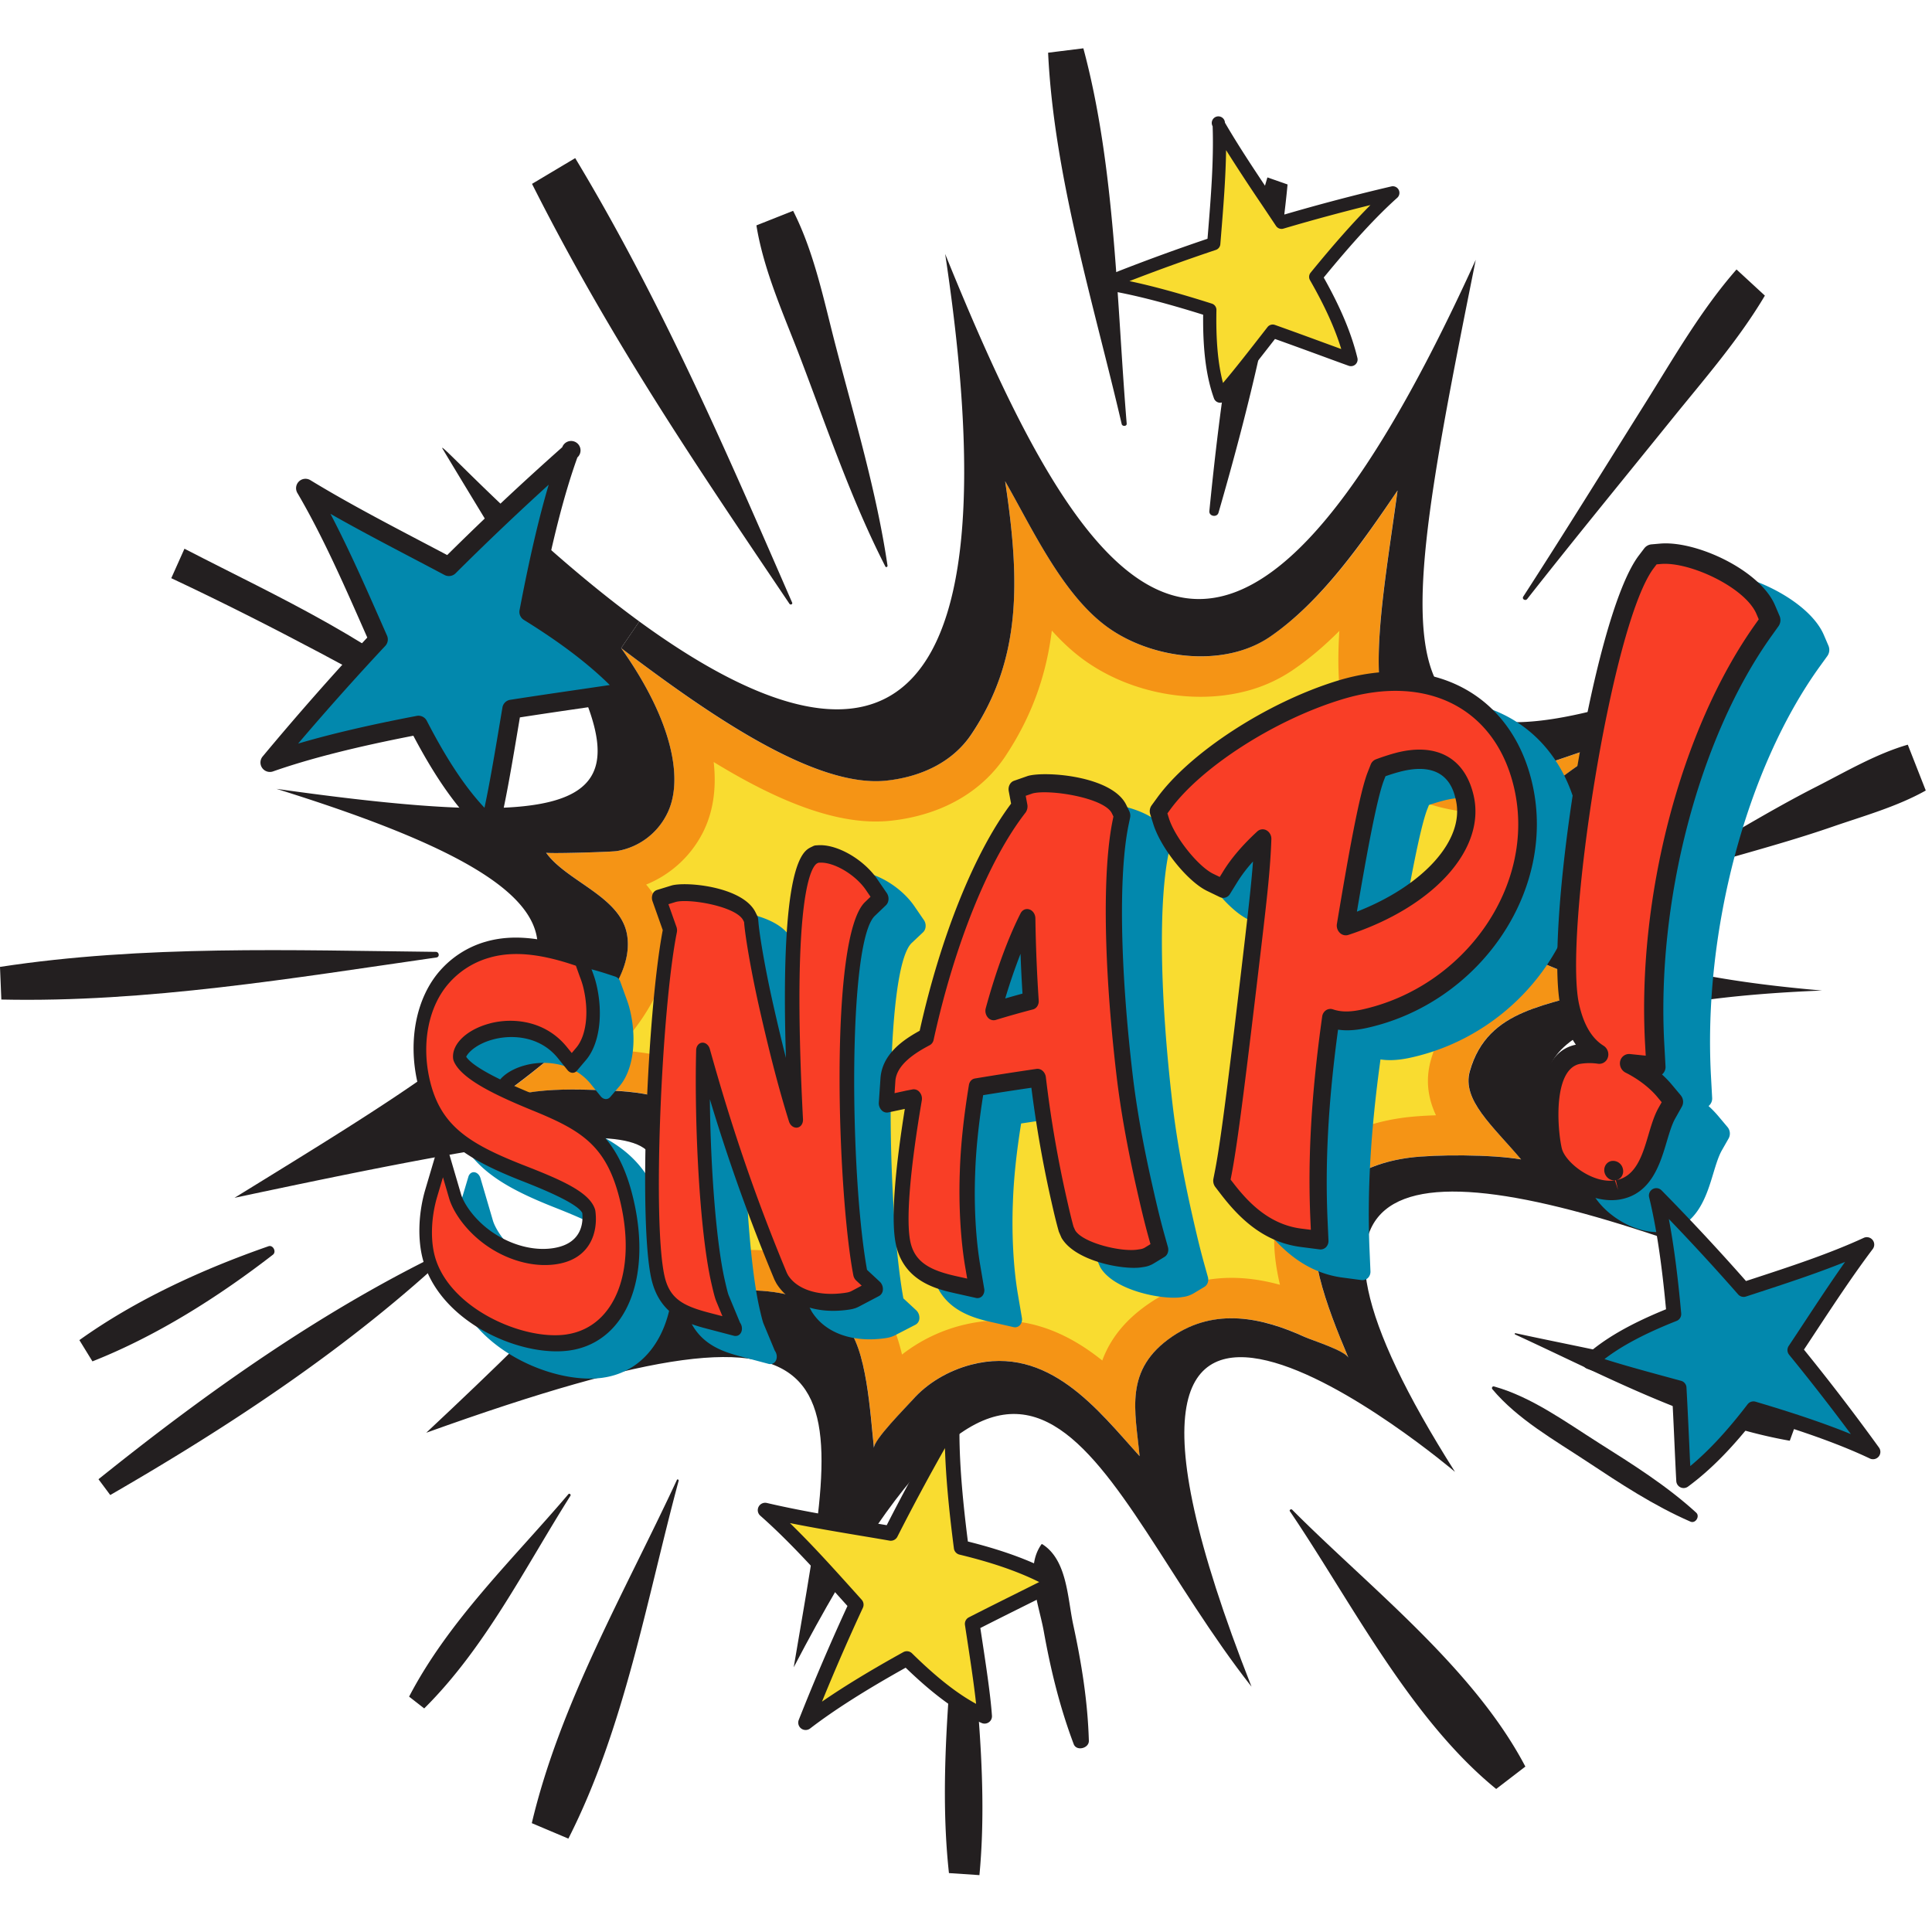<svg xmlns="http://www.w3.org/2000/svg" width="120" height="120"><g fill="none" fill-rule="evenodd"><path fill="#F59415" d="M92.547 56.459c.04.301.113.624.204.958.145.571.69 1.083 1.413 1.538 1.502.956 3.857 1.704 5.442 2.376-3.289 1.179-7.192 1.213-8.32 5.205-.494 1.781 1.403 3.371 3.196 5.473-1.872-.311-5.31-.31-6.917-.106-3.371.428-4.883 2.088-5.57 3.411-1.02 2.004.362 5.734 1.763 9.033-.19-.444-2.226-1.088-2.703-1.303-2.653-1.212-5.558-1.849-8.242-.025-3.031 2.05-2.288 4.597-2.027 7.43-2.569-2.855-5.654-6.934-10.462-5.69-1.422.368-2.734 1.155-3.635 2.187-.422.48-2.454 2.508-2.401 2.999-.226-2.09-.452-6.32-1.78-7.613-3.038-2.969-7.89-2.438-11.688-1.159-1.083.366-2.105.864-3.215 1.177 5.833-5.819 7.917-9.823 6.912-11.705a4.86 4.86 0 0 0-.406-.616c-1.327-1.677-3.805-2.19-6.013-2.292-1.982-.079-4.593-.207-6.614.446a5.13 5.13 0 0 0-1.534.719 67.825 67.825 0 0 0 2.633-1.916c3.776-2.928 6.852-6.14 6.36-8.95-.405-2.358-3.761-3.292-5.026-5.085.05.092 4.023-.03 4.408-.09a4.275 4.275 0 0 0 3.073-2.25c1.102-2.097.401-5.82-2.818-10.358 5.32 4.043 12.03 8.744 16.517 8.224 2.117-.233 4.067-1.135 5.237-2.863 3.103-4.65 3.036-9.478 2.101-15.718 1.711 2.977 3.668 7.286 6.622 9.24 2.734 1.828 7.01 2.33 9.809.42 3.12-2.112 5.652-5.702 7.727-8.774a4.72 4.72 0 0 0 .21-.314c-.025.153-.046.32-.07.474-.928 6.679-2.046 12.722.272 15.058 1.648 1.661 4.062 2.277 7.383 1.889.703-.087 2.86-.859 4.421-1.392.577-.19 1.072-.347 1.392-.435-.309.203-.603.403-.896.602-1.038.695-2.005 1.373-2.867 2.057-2.763 2.195-4.433 4.45-3.89 7.738"/><path fill="#F9DC30" d="M68.464 84.503c-2.201-1.764-4.977-3.044-8.481-2.245a10.068 10.068 0 0 0-3.957 1.875c-.358-1.501-.89-2.747-1.767-3.6-2.293-2.24-5.502-3.196-9.377-2.816 2.351-3.455 2.954-6.183 1.85-8.255a7.547 7.547 0 0 0-.639-.973c-1.57-1.985-4.186-3.074-7.792-3.255 2.068-2.247 3.598-4.87 3.114-7.632-.184-1.072-.67-1.938-1.282-2.66a6.825 6.825 0 0 0 3.488-3.164c.665-1.267.895-2.775.708-4.447 3.976 2.432 7.798 4.018 11.057 3.639a11.65 11.65 0 0 0 1.335-.225c2.452-.559 4.419-1.846 5.69-3.724 1.693-2.535 2.577-5.098 2.92-7.855.708.788 1.483 1.496 2.34 2.064 2.695 1.8 6.303 2.482 9.408 1.774a9.317 9.317 0 0 0 3.2-1.373c1.034-.7 2.002-1.533 2.911-2.445-.23 3.651.134 6.668 2.034 8.583 1.556 1.568 3.61 2.466 6.13 2.686-1.08 1.694-1.708 3.773-1.289 6.373.05.375.138.785.266 1.25.278 1.104 1.068 2.081 2.404 2.942-1.665.908-3.159 2.337-3.864 4.834-.352 1.27-.156 2.395.319 3.418-.741.025-1.415.073-1.94.14-.44.056-.872.132-1.282.226-3.614.823-5.366 2.912-6.2 4.52-.818 1.607-.752 3.576-.267 5.642-1.807-.495-3.47-.562-5.031-.206a9.004 9.004 0 0 0-3.067 1.347c-1.599 1.081-2.478 2.31-2.939 3.562"/><path fill="#231F20" d="M99.298 89.62c2.108 1.333 4.212 2.65 6.054 4.332.25.223-.04.698-.353.56-2.283-.993-4.353-2.36-6.424-3.73-2.017-1.335-4.314-2.624-5.883-4.497-.064-.085.009-.201.107-.17 2.342.655 4.466 2.22 6.5 3.505"/><path fill="#231F20" d="M106.777 78.132c-19.667-7.275-28.703-6.12-16.404 13.288 0 0-26.909-22.868-12.639 13.344-9.95-12.681-13.316-30.156-28.435-1.204 2.982-17.78 5.442-24.723-22.824-14.57 17.471-16.36 18.825-20.005 3.84-17.667l-.37-2.427c2.072-1.443 5.621-1.264 8.148-1.151 2.462.11 5.267.72 6.424 2.897 1.011 1.89-1.076 5.894-6.913 11.703 1.117-.309 2.135-.813 3.22-1.178 3.799-1.275 8.643-1.808 11.685 1.162 1.328 1.292 1.548 5.521 1.773 7.619-.05-.497 1.98-2.528 2.406-3.006.907-1.031 2.215-1.81 3.637-2.18 4.808-1.25 7.886 2.835 10.458 5.685-.265-2.831-.999-5.376 2.03-7.435 2.677-1.817 5.588-1.175 8.238.035.485.215 2.514.85 2.707 1.296-1.394-3.292-2.787-7.018-1.759-9.029.68-1.316 2.195-2.976 5.568-3.41 1.603-.202 5.046-.207 6.913.11-1.785-2.104-3.688-3.692-3.187-5.474 1.12-3.992 5.019-4.027 8.31-5.214l.65 2.019c-7.386 2.546-4.907 7.538 6.524 14.787"/><path fill="#231F20" d="M64.74 95.913c1.538.974 1.56 3.299 1.913 4.968.522 2.41.905 4.77.978 7.239.016.468-.762.672-.94.214-.868-2.305-1.433-4.623-1.865-7.036-.308-1.671-1.201-3.88-.145-5.37a.042.042 0 0 1 .06-.015m-6.035-80.14c8.876 21.93 17.49 34.39 32.956.363-5.836 29.038-6.47 34.215 19.629 23.73-18.783 13.468-20.096 19.76 1.88 21.658-5.792.233-10.085.849-12.917 1.821l-.65-2.019c-2.348-.996-6.373-2.155-6.856-3.913-1.424-5.214 2.258-7.912 7.449-11.344-1.186.288-4.85 1.704-5.814 1.815-3.318.394-5.733-.225-7.382-1.89-2.366-2.389-1.138-8.653-.195-15.531-2.13 3.142-4.725 6.907-7.941 9.1-2.794 1.897-7.077 1.396-9.814-.428-2.955-1.955-4.907-6.262-6.62-9.244.942 6.241 1.01 11.076-2.1 15.72-1.165 1.734-3.117 2.633-5.229 2.87-4.486.515-11.197-4.193-16.522-8.228l1.128-1.653c10.87 7.93 24.262 12.047 18.998-22.827"/><path fill="#231F20" d="M49.197 37.418c.057.098-.087.183-.16.088-5.45-8.104-10.979-16.138-15.992-26.086l2.682-1.599c5.47 9.076 9.554 18.619 13.47 27.597M39.709 38.6l-1.129 1.653c3.218 4.534 3.923 8.264 2.822 10.354a4.257 4.257 0 0 1-3.084 2.254c-.385.061-4.348.175-4.401.098 1.268 1.786 4.616 2.718 5.028 5.081.606 3.452-4.15 7.484-9.001 10.856l.372 2.427c-4.052.634-9.301 1.704-15.75 3.075 20.044-12.35 28.632-17.3 2.605-25.401 27.259 3.84 22.308-1.142 10.325-21.112-.495-.822 5.36 5.704 12.213 10.715m9.553-25.505-2.28.904c.461 2.851 1.738 5.63 2.75 8.29 1.646 4.32 3.152 8.782 5.26 12.898.034.074.14.023.134-.048-.68-4.614-2.05-9.152-3.222-13.663-.728-2.788-1.323-5.789-2.642-8.381M65.1 3.274c.359 7.663 2.88 15.785 4.57 23.063.037.164.325.153.311-.026-.62-7.45-.699-15.914-2.692-23.31l-2.19.273zm13.621 7.746c-1.942 6.557-2.946 14.044-3.605 20.72-.033.335.475.418.567.107 1.858-6.43 3.651-13.607 4.29-20.39l-1.252-.438zm29.138 5.717c-2.199 2.504-3.908 5.5-5.66 8.293-2.52 4.012-5.01 8.043-7.583 12.02-.108.16.13.297.243.153 2.944-3.745 5.973-7.436 8.97-11.148 1.996-2.472 4.162-4.944 5.791-7.694l-1.761-1.624zm10.637 29.517c-1.961.569-3.818 1.66-5.624 2.582-3.371 1.711-6.563 3.772-9.9 5.557-.113.062-.05.257.075.21 3.57-1.16 7.233-2.03 10.77-3.253 1.895-.656 4.006-1.243 5.796-2.25l-1.117-2.846zm-6.732 41.589c-5.409-2.783-11.75-3.752-17.625-5.034-.057-.014-.078.054-.027.08 5.463 2.51 11.08 5.548 17.054 6.598l.598-1.644zm-17.021 21.882c-3.227-6.153-9.753-11.193-14.484-15.954-.07-.066-.196.018-.141.096 3.758 5.539 7.442 12.877 12.813 17.249l1.812-1.391zm-33.909 6.743c.621-6.543-.472-13.44-.973-19.895-.011-.17-.253-.196-.266-.012-.385 6.403-1.365 13.296-.654 19.78l1.893.127zM42.043 91.922c-3.2 6.893-7.248 13.855-9.012 21.317l2.272.96c3.491-6.863 4.871-14.882 6.85-22.23.013-.065-.08-.117-.11-.047m-6.741.885c-3.42 4.026-7.42 7.83-9.892 12.574l.939.732c3.806-3.779 6.255-8.741 9.083-13.21.047-.073-.066-.174-.13-.096M28.066 77.52c-7.871 3.73-15.147 8.897-21.949 14.358l.731.981c7.528-4.345 14.983-9.265 21.3-15.221a.072.072 0 0 0-.082-.117m-11.391-.114c-4.042 1.407-8.215 3.304-11.744 5.83l.811 1.32c4.012-1.584 7.854-4.027 11.207-6.623.24-.182.01-.628-.274-.527"/><path fill="#231F20" d="M27.082 59.122c-8.93-.098-18.172-.43-27.082.934l.083 2.027c9.023.198 18.175-1.343 27.033-2.614.202-.028.168-.338-.034-.347m2.35-14.108c-6.13-5.288-11.883-7.783-17.975-10.932l-.819 1.83c6.279 2.95 12.239 6.199 18.346 9.64.344.193.757-.272.448-.538"/><path fill="#0288AD" d="M35.447 69.696c-2.606-1.059-4.108-1.882-4.496-2.462.105-.25.625-.785 1.649-1.062l.112-.029c1.215-.296 2.91-.138 3.993 1.2l.607.752c.17.209.433.228.591.043l.575-.673c.826-.963 1.092-2.78.675-4.621-.09-.401-.172-.62-.284-.923l-.34-.94a.509.509 0 0 0-.303-.32l-.43-.141c-2.228-.736-3.972-.887-5.503-.485l-.204.057a6.016 6.016 0 0 0-2.76 1.748c-1.494 1.657-2.043 4.317-1.445 6.956.75 3.309 2.813 4.703 6.416 6.142 1.083.428 3.61 1.423 3.927 2.074.06.591-.023 1.824-1.644 2.148l-.105.02c-1.13.192-2.444-.104-3.606-.809-1.345-.817-2.086-1.98-2.258-2.566l-.77-2.625c-.06-.202-.21-.35-.378-.37-.167-.021-.316.09-.373.277l-.725 2.424c-.407 1.364-.485 2.903-.209 4.124.92 4.062 6.128 6.374 9.271 5.94l.182-.03h.006c3.342-.599 4.95-4.414 3.849-9.269-.955-4.213-3.018-5.346-6.02-6.58M56.11 80.644c-1.07-5.934-1.195-20.46.52-22.076l.7-.66c.195-.183.22-.522.055-.761l-.59-.86c-.86-1.254-2.53-2.213-3.717-2.143l-.154.01a.417.417 0 0 0-.147.039l-.141.068c-.512.245-1.968.946-1.603 13.135-.25-.984-.506-2.055-.777-3.253-.512-2.258-.857-4.305-.933-5.16l-.021-.24a.662.662 0 0 0-.064-.227l-.107-.213c-.795-1.594-4.312-1.942-5.254-1.693l-.94.282a.43.43 0 0 0-.269.265.627.627 0 0 0-.002.43l.64 1.805c-.973 5.03-1.552 18.18-.746 21.74.532 2.347 2.35 2.83 3.562 3.15l1.619.432c.056.014.11.016.163.006l.017-.003c.235-.04.374-.305.31-.588a.634.634 0 0 0-.106-.234l-.697-1.673c-.027-.064-.077-.185-.26-.99-.522-2.308-.88-6.876-.918-11.28a115.187 115.187 0 0 0 4.046 11.281l.119.226c.82 1.319 2.503 1.943 4.526 1.664l.14-.021c.197-.036.359-.088.508-.165l1.28-.66a.47.47 0 0 0 .236-.407.64.64 0 0 0-.197-.486l-.798-.74z"/><path fill="#0288AD" d="M65.787 60.978c.03.862.07 1.684.12 2.482-.373.098-.735.198-1.087.298.302-.993.629-1.932.967-2.78m6.848-8.869-.19-.392c-.875-1.804-5.026-2.142-6.168-1.837h-.002l-.883.3c-.242.083-.386.362-.332.646l.145.78c-2.318 3.055-4.451 8.31-5.765 14.14-1.138.615-2.368 1.5-2.47 2.964l-.105 1.504a.63.63 0 0 0 .166.471.458.458 0 0 0 .42.149l1.048-.216c-.505 3.093-.952 6.782-.564 8.496.52 2.295 2.607 2.769 3.739 3.025l1.278.291a.41.41 0 0 0 .402-.127.54.54 0 0 0 .117-.454l-.247-1.453c-.28-1.64-.392-3.73-.31-5.744.05-1.447.215-3.041.51-4.87 1.039-.158 2.131-.322 3.031-.445.3 2.384.719 4.77 1.248 7.105.142.626.277 1.218.466 1.884l.167.382c.861 1.474 3.882 2.024 4.995 1.87l.217-.032a1.73 1.73 0 0 0 .603-.222l.658-.395c.195-.117.283-.37.213-.618l-.234-.84c-.297-1.068-.526-2.08-.75-3.061-.564-2.496-.973-4.795-1.211-6.834-.787-6.724-.876-12.57-.231-15.633l.09-.425a.636.636 0 0 0-.05-.409m14.305 6.337c.61-3.533 1.269-7.074 1.72-8.209l.094-.237c.262-.089.52-.169.773-.238l.163-.044c2.917-.727 3.348 1.177 3.49 1.803.563 2.486-2.06 5.324-6.24 6.925m11.053-7.91c-1.284-5.668-6.344-8.287-12.272-6.5-4.426 1.33-9.264 4.441-11.32 7.23l-.363.492a.623.623 0 0 0-.085.55l.192.613c.475 1.516 2.144 3.59 3.375 4.186l.798.387a.49.49 0 0 0 .642-.191l.483-.77c.251-.4.578-.82.968-1.248-.1 1.317-.268 2.767-.511 4.813-.988 8.265-1.52 12.495-1.9 14.428l-.111.555a.637.637 0 0 0 .123.506l.355.46c1.056 1.366 2.582 2.982 5.016 3.305l1.175.156a.49.49 0 0 0 .405-.132.55.55 0 0 0 .157-.42l-.054-1.261c-.157-3.633.059-7.42.678-11.893.514.08 1.07.052 1.736-.081 7.106-1.481 12.037-8.46 10.513-15.186m15.286-11.102c-.938-2.19-4.95-4.066-7.23-3.875l-.548.046a.647.647 0 0 0-.446.248l-.345.449c-2.976 3.869-6.026 23.478-4.948 28.235.21.922.52 1.676.941 2.277a.022.022 0 0 1-.006.001c-2.816.559-2.317 5.388-2.031 6.652.353 1.56 2.692 3.313 4.723 3.032l.082-.013.007-.001c1.95-.335 2.516-2.207 2.931-3.58.161-.535.329-1.088.535-1.45l.423-.743a.631.631 0 0 0-.075-.714l-.574-.683a6.346 6.346 0 0 0-.597-.616l.045-.04a.598.598 0 0 0 .178-.462l-.075-1.386c-.486-8.92 2.196-19.108 6.784-25.447l.44-.609a.659.659 0 0 0 .076-.644l-.29-.677z"/><path fill="#F93E26" d="m30.47 64.08.115-.03c1.308-.33 3.144-.157 4.344 1.327l.603.746.566-.673c.714-.845.935-2.465.56-4.12-.082-.36-.153-.55-.26-.841l-.336-.933-.425-.14c-2.135-.702-3.8-.846-5.244-.46l-.196.057a5.617 5.617 0 0 0-2.574 1.646c-1.374 1.54-1.875 4.01-1.32 6.458.695 3.07 2.568 4.321 6.06 5.703 1.644.642 3.91 1.527 4.206 2.425.066.51.151 2.322-1.917 2.745l-.109.02c-1.196.21-2.586-.1-3.812-.843-1.362-.828-2.232-2.064-2.466-2.865l-.765-2.608-.717 2.42c-.376 1.271-.449 2.695-.195 3.815.841 3.713 5.816 5.873 8.696 5.453l.18-.03c3.065-.574 4.524-4.143 3.499-8.67-.889-3.923-2.74-4.939-5.65-6.132-1.315-.533-4.324-1.753-4.775-2.833-.048-.528.687-1.29 1.932-1.637"/><path fill="#231F20" d="m27.513 73.122-.359 1.208c-.35 1.183-.422 2.497-.19 3.52.756 3.337 5.48 5.438 8.221 5.035l.169-.03c2.826-.534 4.16-3.864 3.203-8.088-.798-3.52-2.323-4.497-5.339-5.738-2.347-.955-4.558-1.984-5.03-3.114a.65.65 0 0 1-.046-.186c-.08-.873.823-1.753 2.208-2.141l.118-.033c1.419-.359 3.415-.163 4.743 1.478l.302.372.283-.336c.612-.728.794-2.156.458-3.635a4.896 4.896 0 0 0-.234-.753l-.25-.698-.214-.071c-2.068-.683-3.67-.826-5.05-.459l-.192.055a5.245 5.245 0 0 0-2.41 1.537c-1.274 1.422-1.737 3.709-1.223 5.98.644 2.842 2.358 3.973 5.769 5.319 2.401.934 4.15 1.686 4.503 2.757a.716.716 0 0 1 .027.118c.173 1.328-.322 2.883-2.215 3.266l-.114.022c-1.282.222-2.76-.109-4.06-.899-1.485-.904-2.423-2.248-2.697-3.183l-.381-1.303zm8.063 10.726h-.006l-.18.03c-3.108.45-8.262-1.83-9.178-5.87-.275-1.216-.2-2.75.2-4.11l.716-2.419c.055-.186.203-.298.367-.278.166.02.316.166.375.367l.766 2.611c.17.582.905 1.739 2.237 2.545 1.15.696 2.45.985 3.567.788l.103-.02c1.604-.33 1.683-1.56 1.624-2.148-.314-.646-2.815-1.626-3.887-2.047-3.565-1.415-5.608-2.794-6.355-6.088-.594-2.626-.055-5.278 1.42-6.937a5.978 5.978 0 0 1 2.728-1.753l.203-.058c1.513-.407 3.238-.265 5.443.458l.424.139a.503.503 0 0 1 .3.317l.337.934c.112.302.192.52.283.918.415 1.833.154 3.642-.661 4.607l-.568.67c-.156.187-.417.17-.585-.038l-.601-.746c-1.073-1.328-2.75-1.476-3.95-1.176l-.112.03c-1.012.28-1.525.815-1.63 1.066.386.575 1.872 1.388 4.452 2.43 2.97 1.215 5.012 2.333 5.961 6.525 1.095 4.831-.489 8.64-3.793 9.253z"/><path fill="#F93E26" d="m54.03 56.458.69-.66-.584-.853c-.752-1.098-2.253-1.969-3.274-1.904l-.152.01-.139.067c-1.651.805-1.483 9.922-1.147 16.393-.685-2.187-1.252-4.457-1.814-6.937-.514-2.271-.863-4.34-.941-5.212l-.022-.24-.105-.21c-.617-1.24-3.844-1.632-4.689-1.405l-.929.285.695 1.961c-.944 4.709-1.547 18.09-.753 21.592.418 1.844 1.674 2.313 3.162 2.7l1.602.419-.745-1.792c-.05-.123-.11-.297-.29-1.086-.691-3.052-1.043-9.438-.92-14.3 1.265 4.539 2.714 8.94 4.804 13.97l.094.181c.703 1.133 2.201 1.653 4.017 1.388l.131-.021c.156-.029.281-.07.395-.131l1.263-.666-.935-.869c-1.041-5.451-1.386-20.792.586-22.68"/><path fill="#231F20" d="m41.516 56.16.5 1.411a.64.64 0 0 1 .025.335c-.94 4.68-1.534 17.96-.765 21.36.319 1.403 1.152 1.85 2.795 2.277l.8.208-.37-.894c-.068-.163-.135-.353-.324-1.19-.732-3.234-1.053-9.864-.938-14.438.006-.251.16-.447.37-.466.21-.018.41.147.479.392 1.407 5.045 2.882 9.333 4.787 13.913l.072.135c.56.897 1.922 1.336 3.54 1.098l.125-.021a.97.97 0 0 0 .28-.092l.629-.334-.34-.316A.621.621 0 0 1 53 79.2c-.987-5.164-1.526-21.007.727-23.17l.343-.33-.29-.426c-.655-.956-1.998-1.746-2.873-1.692l-.076.005-.07.034c-.279.135-1.628 1.542-.886 15.902.013.262-.135.482-.355.514-.218.033-.436-.129-.515-.38-.61-1.955-1.174-4.106-1.825-6.978-.52-2.295-.873-4.398-.954-5.29l-.01-.12-.053-.106c-.43-.865-3.341-1.368-4.191-1.142l-.455.14zm4.23 26.815a.388.388 0 0 1-.16-.007l-1.602-.42c-1.2-.315-2.998-.786-3.527-3.123-.802-3.54-.248-16.641.708-21.655l-.636-1.795a.62.62 0 0 1 .003-.428.429.429 0 0 1 .264-.265l.929-.286c.931-.252 4.41.079 5.197 1.661l.106.213c.035.07.056.146.063.224l.022.24c.077.853.42 2.889.929 5.134.27 1.193.524 2.258.773 3.236-.379-12.136 1.06-12.84 1.566-13.088l.14-.068a.413.413 0 0 1 .145-.039l.152-.01c1.172-.076 2.824.872 3.677 2.116l.584.854c.163.237.14.574-.053.759l-.69.66c-1.694 1.616-1.55 16.082-.484 21.985l.791.734c.13.12.203.302.195.483a.468.468 0 0 1-.234.405l-1.263.665c-.148.077-.307.13-.502.166l-.14.022c-1.998.289-3.663-.324-4.475-1.634l-.118-.225a114.715 114.715 0 0 1-4.015-11.215c.044 4.385.403 8.933.924 11.23.18.8.23.92.258.984l.691 1.663a.63.63 0 0 1 .104.232c.064.283-.072.546-.306.59l-.016.002z"/><path fill="#F93E26" d="M63.82 57.174c.033 1.811.102 3.45.206 4.98-.827.219-1.608.44-2.34.666.625-2.288 1.38-4.327 2.131-5.797l.003.151m.187-8.44-.873.302.19 1.029.005.021c-2.323 2.98-4.501 8.38-5.8 14.334-1.189.626-2.298 1.432-2.38 2.646l-.103 1.5 1.27-.272a15.7 15.7 0 0 1 .478-.093c-.489 2.884-1.102 7.243-.692 9.054.402 1.767 1.906 2.242 3.295 2.551l1.265.282-.246-1.445c-.285-1.67-.403-3.793-.324-5.836.049-1.554.232-3.285.558-5.276 1.322-.215 2.775-.443 3.824-.59.3 2.55.737 5.1 1.303 7.597.14.614.272 1.194.43 1.77l.128.306c.673 1.151 3.336 1.715 4.422 1.556l.203-.031c.173-.032.302-.081.446-.169l.65-.396-.233-.835c-.3-1.076-.529-2.09-.752-3.07-.567-2.504-.976-4.809-1.218-6.854-.795-6.746-.89-12.633-.247-15.743l.089-.425-.188-.388c-.681-1.407-4.489-1.8-5.5-1.525"/><path fill="#231F20" d="M63.387 59.244a35.501 35.501 0 0 0-.951 2.773 55.27 55.27 0 0 1 1.073-.302 92.66 92.66 0 0 1-.122-2.47M61.81 63.36a.469.469 0 0 1-.46-.17.632.632 0 0 1-.124-.564c.624-2.29 1.393-4.386 2.165-5.9.108-.213.33-.312.545-.24.214.07.366.292.373.544l.003.155a99.6 99.6 0 0 0 .204 4.957c.018.263-.13.495-.353.554a58.68 58.68 0 0 0-2.325.657l-.028.007m-1.281 3.632.022-.005a190.59 190.59 0 0 1 3.831-.596.466.466 0 0 1 .378.123c.11.097.182.238.2.39.298 2.53.733 5.065 1.294 7.54.137.605.266 1.175.423 1.742l.102.228c.457.773 2.82 1.358 3.869 1.202l.2-.03a.772.772 0 0 0 .287-.111l.323-.199-.116-.416c-.303-1.089-.534-2.11-.758-3.096-.57-2.52-.984-4.845-1.229-6.912-.802-6.8-.895-12.754-.241-15.924l.043-.212-.093-.194c-.476-.985-3.913-1.514-4.931-1.24l-.425.147.1.532a.662.662 0 0 1-.107.507c-2.292 2.932-4.423 8.221-5.712 14.116a.49.49 0 0 1-.24.334c-.886.465-2.065 1.199-2.136 2.23l-.05.751.634-.138c.133-.029.3-.06.491-.097a.461.461 0 0 1 .432.174.632.632 0 0 1 .136.504c-.75 4.405-.997 7.526-.703 8.824.293 1.29 1.318 1.763 2.89 2.11l.631.14-.123-.72c-.29-1.71-.413-3.88-.333-5.96.05-1.578.233-3.326.563-5.344.033-.206.17-.362.348-.4m.256 13.629a.425.425 0 0 1-.166-.004l-1.265-.283c-1.118-.25-3.181-.712-3.698-2.993-.387-1.706.05-5.382.544-8.465l-1.035.22a.444.444 0 0 1-.415-.146.628.628 0 0 1-.165-.468l.102-1.498c.098-1.459 1.312-2.346 2.436-2.962 1.29-5.814 3.39-11.055 5.677-14.106l-.145-.777c-.053-.283.088-.561.327-.643l.872-.305h.002c1.128-.308 5.23.01 6.097 1.802l.189.39a.64.64 0 0 1 .05.406l-.089.425c-.632 3.051-.536 8.87.251 15.56.24 2.029.646 4.316 1.209 6.798.22.975.449 1.982.744 3.044l.233.835c.069.247-.017.499-.21.617l-.65.395a1.634 1.634 0 0 1-.594.225l-.215.033c-1.1.16-4.085-.373-4.938-1.837l-.166-.38c-.188-.662-.321-1.25-.463-1.874a74.119 74.119 0 0 1-1.243-7.068 193.8 193.8 0 0 0-2.995.46c-.287 1.82-.45 3.41-.496 4.85-.079 2.005.036 4.087.314 5.718l.246 1.447a.544.544 0 0 1-.114.452.398.398 0 0 1-.231.132"/><path fill="#F93E26" d="m85.455 48.21.189-.482c.35-.13.696-.243 1.038-.34l.164-.044c1.557-.403 3.552-.346 4.134 2.223.685 3.02-2.538 6.334-7.406 7.939.696-4.17 1.39-8.042 1.881-9.296m9.16.632c-1.19-5.255-5.819-7.702-11.415-5.977-4.277 1.308-8.942 4.337-10.913 7.04l-.359.492.19.608c.426 1.36 1.964 3.278 3.052 3.802l.79.382.475-.77c.46-.745 1.154-1.547 2-2.324-.06 1.748-.243 3.396-.583 6.302-.97 8.26-1.494 12.489-1.872 14.433l-.108.554.353.456c.977 1.266 2.385 2.762 4.594 3.043l1.16.148-.056-1.254c-.168-3.781.064-7.788.733-12.525.609.203 1.232.203 2.037.036 6.713-1.454 11.362-8.092 9.923-14.446"/><path fill="#231F20" d="m86.057 48.212-.093.235c-.443 1.132-1.087 4.658-1.684 8.178 4.124-1.612 6.71-4.449 6.149-6.92-.14-.623-.57-2.515-3.448-1.778l-.16.043c-.25.07-.505.151-.764.242zm-2.353 9.87a.526.526 0 0 1-.486-.143.633.633 0 0 1-.18-.555c.68-4.08 1.385-8.07 1.908-9.41l.189-.482a.568.568 0 0 1 .327-.33 14.9 14.9 0 0 1 1.075-.355l.17-.046.007-.002c2.52-.654 4.286.316 4.82 2.67.755 3.336-2.502 6.908-7.787 8.641l-.043.011zm-7.27 15.183.177.228c.91 1.178 2.216 2.568 4.228 2.82l.58.073-.028-.625c-.172-3.84.06-7.843.732-12.623a.557.557 0 0 1 .237-.389.494.494 0 0 1 .435-.055c.502.167 1.03.173 1.771.017 6.41-1.398 10.852-7.707 9.488-13.728-1.126-4.968-5.39-7.173-10.706-5.542-4.187 1.272-8.743 4.214-10.658 6.834l-.18.247.094.304c.374 1.192 1.818 2.998 2.762 3.453l.395.19.237-.385c.482-.78 1.204-1.624 2.092-2.44a.49.49 0 0 1 .577-.07c.191.105.31.324.3.556-.064 1.81-.256 3.515-.59 6.361-.977 8.283-1.504 12.53-1.888 14.496l-.054.278zm5.674 4.333a.471.471 0 0 1-.15.004l-1.16-.15c-2.403-.31-3.914-1.911-4.96-3.266l-.35-.456a.639.639 0 0 1-.123-.503l.108-.554c.374-1.925.893-6.139 1.856-14.371.237-2.038.4-3.482.497-4.793a9.009 9.009 0 0 0-.954 1.247l-.476.77a.484.484 0 0 1-.633.192l-.79-.382c-1.216-.59-2.867-2.644-3.34-4.151l-.19-.609a.624.624 0 0 1 .084-.55l.357-.49c2.027-2.786 6.8-5.903 11.17-7.248 5.85-1.803 10.85.78 12.126 6.414 1.514 6.687-3.342 13.653-10.357 15.161-.656.137-1.206.166-1.714.09-.605 4.455-.811 8.225-.651 11.84l.056 1.256a.555.555 0 0 1-.156.419.477.477 0 0 1-.25.13z"/><path fill="#F93E26" d="m100.228 72.704.002.008-.002-.008zm9.442-34.842c-.824-1.932-4.51-3.642-6.534-3.464l-.54.046-.34.448c-2.81 3.694-5.755 23.142-4.743 27.614.364 1.603 1.021 2.475 1.796 2.962a4.147 4.147 0 0 0-1.301.015c-2.292.466-1.81 4.866-1.569 5.93.283 1.248 2.335 2.743 3.98 2.503l.08-.013c1.59-.286 2.066-1.891 2.45-3.185.168-.564.341-1.147.576-1.565l.415-.742-.566-.676c-.53-.63-1.302-1.23-2.167-1.659l.312.036 1.334.135-.077-1.376c-.503-8.994 2.165-19.296 6.749-25.731l.432-.607-.287-.671z"/><path fill="#231F20" d="M98.132 66.08c-1.668.336-1.409 4.002-1.13 5.228.2.887 1.902 2.216 3.302 2.01l.196.585-.135-.596c-.316.057-.631-.162-.706-.49-.074-.33.12-.647.436-.705a.623.623 0 0 1 .705.487l.003.008c.074.33-.122.643-.438.7 1.256-.227 1.658-1.589 2.015-2.793.176-.595.358-1.21.623-1.684l.207-.37-.282-.339c-.476-.568-1.192-1.114-1.96-1.498a.643.643 0 0 1-.334-.722.57.57 0 0 1 .622-.431l.963.1-.038-.687c-.512-9.113 2.191-19.567 6.843-26.111l.215-.304-.143-.336c-.704-1.65-4.147-3.254-5.931-3.102l-.27.023-.17.224c-2.667 3.496-5.61 22.84-4.643 27.109.286 1.264.782 2.104 1.517 2.566.24.151.354.452.27.722a.558.558 0 0 1-.614.397 3.572 3.572 0 0 0-1.123.01m2.503 8.417-.008.002-.08.013c-2.005.29-4.317-1.444-4.667-2.995-.285-1.256-.785-6.06 1.994-6.629l.006-.001c-.416-.597-.724-1.346-.933-2.262-1.07-4.729 1.908-24.254 4.839-28.117l.34-.448a.64.64 0 0 1 .44-.249l.54-.047c2.251-.2 6.212 1.65 7.141 3.824l.287.672a.66.66 0 0 1-.073.641l-.434.607c-4.517 6.327-7.147 16.477-6.654 25.35l.076 1.378a.596.596 0 0 1-.219.5c.216.196.414.4.591.61l.568.678c.17.203.2.489.075.71l-.416.74c-.204.362-.368.913-.526 1.445-.408 1.37-.962 3.235-2.887 3.578"/><path fill="#0288AD" d="M115.957 77.299c-1.577 2.092-3.02 4.369-4.477 6.556a136.768 136.768 0 0 1 4.857 6.323c-2.11-1.003-4.768-1.89-7.426-2.678-1.336 1.744-2.748 3.295-4.337 4.468-.08-1.436-.154-3.482-.282-5.762-2.274-.618-4.27-1.154-5.554-1.619 1.328-1.215 3.158-2.147 5.23-2.968-.237-2.626-.577-5.24-1.094-7.364a137.54 137.54 0 0 1 5.428 5.84c2.593-.85 5.276-1.699 7.655-2.796"/><path fill="#231F20" d="M103.655 75.714c.309 1.629.561 3.565.767 5.865a.457.457 0 0 1-.286.466c-1.946.77-3.394 1.535-4.48 2.37 1.175.377 2.732.8 4.483 1.275l.274.074c.19.052.328.22.337.416.071 1.285.126 2.494.175 3.562.021.47.04.912.061 1.32 1.162-.966 2.31-2.206 3.561-3.84a.459.459 0 0 1 .494-.16c2.406.711 4.332 1.365 5.92 2.012a136.863 136.863 0 0 0-3.837-4.93.462.462 0 0 1-.025-.544c.327-.49.653-.985.98-1.482.817-1.239 1.653-2.509 2.522-3.738-1.79.723-3.691 1.344-5.543 1.95l-.614.2a.457.457 0 0 1-.486-.133 135.998 135.998 0 0 0-4.303-4.683m-5.342 9.041a.456.456 0 0 1 .117-.505c1.168-1.07 2.778-2.004 5.05-2.929-.267-2.878-.611-5.158-1.05-6.959a.458.458 0 0 1 .77-.429 139.096 139.096 0 0 1 5.247 5.634l.327-.107c2.372-.776 4.824-1.577 6.991-2.577a.46.46 0 0 1 .558.692c-1.214 1.61-2.366 3.357-3.48 5.046-.266.404-.53.806-.796 1.206a138.323 138.323 0 0 1 4.66 6.083.457.457 0 0 1-.568.68c-1.747-.83-3.996-1.647-7.058-2.561-1.474 1.894-2.825 3.267-4.236 4.307a.457.457 0 0 1-.728-.343c-.035-.63-.069-1.377-.107-2.21-.043-.973-.093-2.065-.156-3.222-2.163-.587-4.03-1.094-5.27-1.543a.455.455 0 0 1-.27-.263"/><path fill="#F9DC30" d="M47.525 93.797c2.551.597 5.217.995 7.805 1.444a138.164 138.164 0 0 1 3.815-7.002c-.063 2.335.201 5.127.558 7.876 2.135.517 4.124 1.18 5.839 2.16-1.28.653-3.12 1.55-5.154 2.588.356 2.33.674 4.374.768 5.736-1.648-.722-3.242-2.02-4.83-3.582-2.304 1.278-4.557 2.648-6.29 3.98a137.832 137.832 0 0 1 3.144-7.328c-1.827-2.029-3.688-4.139-5.655-5.872"/><path fill="#231F20" d="M51.055 105.692c1.364-.941 3.032-1.956 5.05-3.074a.456.456 0 0 1 .542.073c1.493 1.468 2.777 2.483 3.98 3.138-.13-1.226-.374-2.823-.649-4.617l-.042-.28a.453.453 0 0 1 .244-.477c1.145-.585 2.228-1.124 3.185-1.601l1.182-.59c-1.353-.672-2.952-1.22-4.951-1.704a.458.458 0 0 1-.347-.385c-.323-2.49-.505-4.517-.556-6.23a137.268 137.268 0 0 0-2.955 5.503.46.46 0 0 1-.486.244c-.58-.101-1.166-.2-1.752-.297-1.463-.246-2.962-.497-4.437-.794 1.385 1.344 2.722 2.832 4.025 4.28l.432.481a.46.46 0 0 1 .075.5 135.761 135.761 0 0 0-2.54 5.83m10.426 1.229a.461.461 0 0 1-.509.098c-1.45-.636-2.955-1.731-4.72-3.436-2.524 1.41-4.468 2.648-5.936 3.778a.459.459 0 0 1-.705-.531 140.02 140.02 0 0 1 3.026-7.08l-.23-.256c-1.668-1.856-3.393-3.775-5.185-5.353a.456.456 0 0 1-.104-.552.46.46 0 0 1 .511-.237c1.964.459 4.027.805 6.022 1.14l1.425.24a139.41 139.41 0 0 1 3.674-6.725.459.459 0 0 1 .853.244c-.053 1.936.11 4.323.514 7.494 2.328.583 4.13 1.263 5.652 2.132a.458.458 0 0 1-.019.806c-.562.286-1.231.62-1.977.99-.872.435-1.85.922-2.883 1.447.339 2.217.631 4.13.722 5.447a.457.457 0 0 1-.13.354"/><path fill="#0288AD" d="M18.977 30.326c2.86 1.744 5.94 3.291 8.905 4.87a176.575 176.575 0 0 1 7.429-6.983c-1.008 2.812-1.802 6.309-2.466 9.791 2.387 1.48 4.54 3.08 6.231 4.954-1.815.282-4.408.637-7.293 1.088-.498 2.973-.927 5.58-1.356 7.274-1.713-1.537-3.132-3.748-4.437-6.28-3.31.633-6.593 1.397-9.23 2.323a177.54 177.54 0 0 1 6.743-7.646c-1.41-3.195-2.828-6.5-4.526-9.39"/><path fill="#231F20" d="M18.518 46.185c2.034-.6 4.464-1.166 7.362-1.719a.582.582 0 0 1 .63.306c1.227 2.379 2.383 4.125 3.582 5.4.331-1.542.671-3.577 1.054-5.866l.06-.357a.579.579 0 0 1 .488-.483c1.623-.253 3.154-.475 4.506-.672l1.674-.246c-1.377-1.356-3.1-2.66-5.337-4.046a.585.585 0 0 1-.266-.607c.6-3.153 1.188-5.688 1.81-7.79a175.752 175.752 0 0 0-5.786 5.506.588.588 0 0 1-.688.101c-.665-.354-1.336-.707-2.009-1.06-1.68-.882-3.4-1.786-5.073-2.737 1.146 2.187 2.177 4.529 3.181 6.809l.332.755a.587.587 0 0 1-.107.638c-1.837 1.963-3.652 4-5.413 6.068m12.175 5.655a.588.588 0 0 1-.657-.085c-1.506-1.35-2.899-3.282-4.363-6.058-3.627.706-6.483 1.432-8.718 2.218a.586.586 0 0 1-.644-.926 179.814 179.814 0 0 1 6.502-7.39l-.178-.403c-1.286-2.92-2.616-5.94-4.162-8.573a.584.584 0 0 1 .808-.797c2.203 1.342 4.57 2.586 6.861 3.79.547.287 1.092.573 1.634.86a177.997 177.997 0 0 1 7.147-6.7.585.585 0 1 1 .939.636c-.837 2.33-1.59 5.296-2.366 9.308 2.596 1.637 4.513 3.183 6.015 4.846a.583.583 0 0 1-.345.97c-.796.124-1.742.263-2.796.416-1.233.179-2.615.38-4.079.607-.473 2.827-.882 5.267-1.297 6.903a.58.58 0 0 1-.3.378"/><path fill="#F9DC30" d="M75.73 7.828c1.182 2.03 2.565 4.015 3.868 5.979a123.404 123.404 0 0 1 6.913-1.828c-1.56 1.4-3.216 3.29-4.789 5.218.98 1.71 1.773 3.416 2.191 5.137-1.214-.431-2.932-1.08-4.862-1.765-1.3 1.669-2.435 3.133-3.264 4.036-.545-1.52-.682-3.36-.642-5.357-2.253-.715-4.533-1.34-6.47-1.649a124.642 124.642 0 0 1 6.712-2.465c.197-2.442.425-4.955.342-7.306"/><path fill="#231F20" d="M70.153 17.46c1.455.308 3.144.77 5.116 1.398.174.054.29.217.286.398-.037 1.878.093 3.341.408 4.53.718-.842 1.608-1.984 2.608-3.269l.156-.2a.408.408 0 0 1 .462-.135c1.086.386 2.105.76 3.005 1.09l1.114.408c-.397-1.297-1.024-2.677-1.942-4.279a.412.412 0 0 1 .038-.464c1.423-1.745 2.632-3.111 3.717-4.201-1.81.447-3.623.937-5.407 1.465a.412.412 0 0 1-.458-.167c-.293-.44-.588-.882-.886-1.326a122.113 122.113 0 0 1-2.216-3.383c-.024 1.733-.169 3.522-.31 5.263l-.047.578a.411.411 0 0 1-.279.357 123.06 123.06 0 0 0-5.365 1.936m5.625 7.555a.41.41 0 0 1-.377-.272c-.48-1.336-.694-2.993-.671-5.194-2.474-.776-4.478-1.282-6.119-1.543a.41.41 0 0 1-.088-.786A124.298 124.298 0 0 1 75 14.83l.026-.31c.181-2.23.368-4.537.293-6.678a.41.41 0 1 1 .765-.222c.91 1.564 1.956 3.122 2.968 4.63l.72 1.076a124.92 124.92 0 0 1 6.646-1.747.411.411 0 0 1 .367.706c-1.294 1.159-2.748 2.736-4.566 4.953 1.055 1.877 1.722 3.471 2.093 4.999a.412.412 0 0 1-.537.484c-.532-.19-1.162-.422-1.863-.68-.82-.3-1.74-.637-2.72-.987-1.235 1.587-2.301 2.956-3.103 3.827a.41.41 0 0 1-.311.132"/></g></svg>
